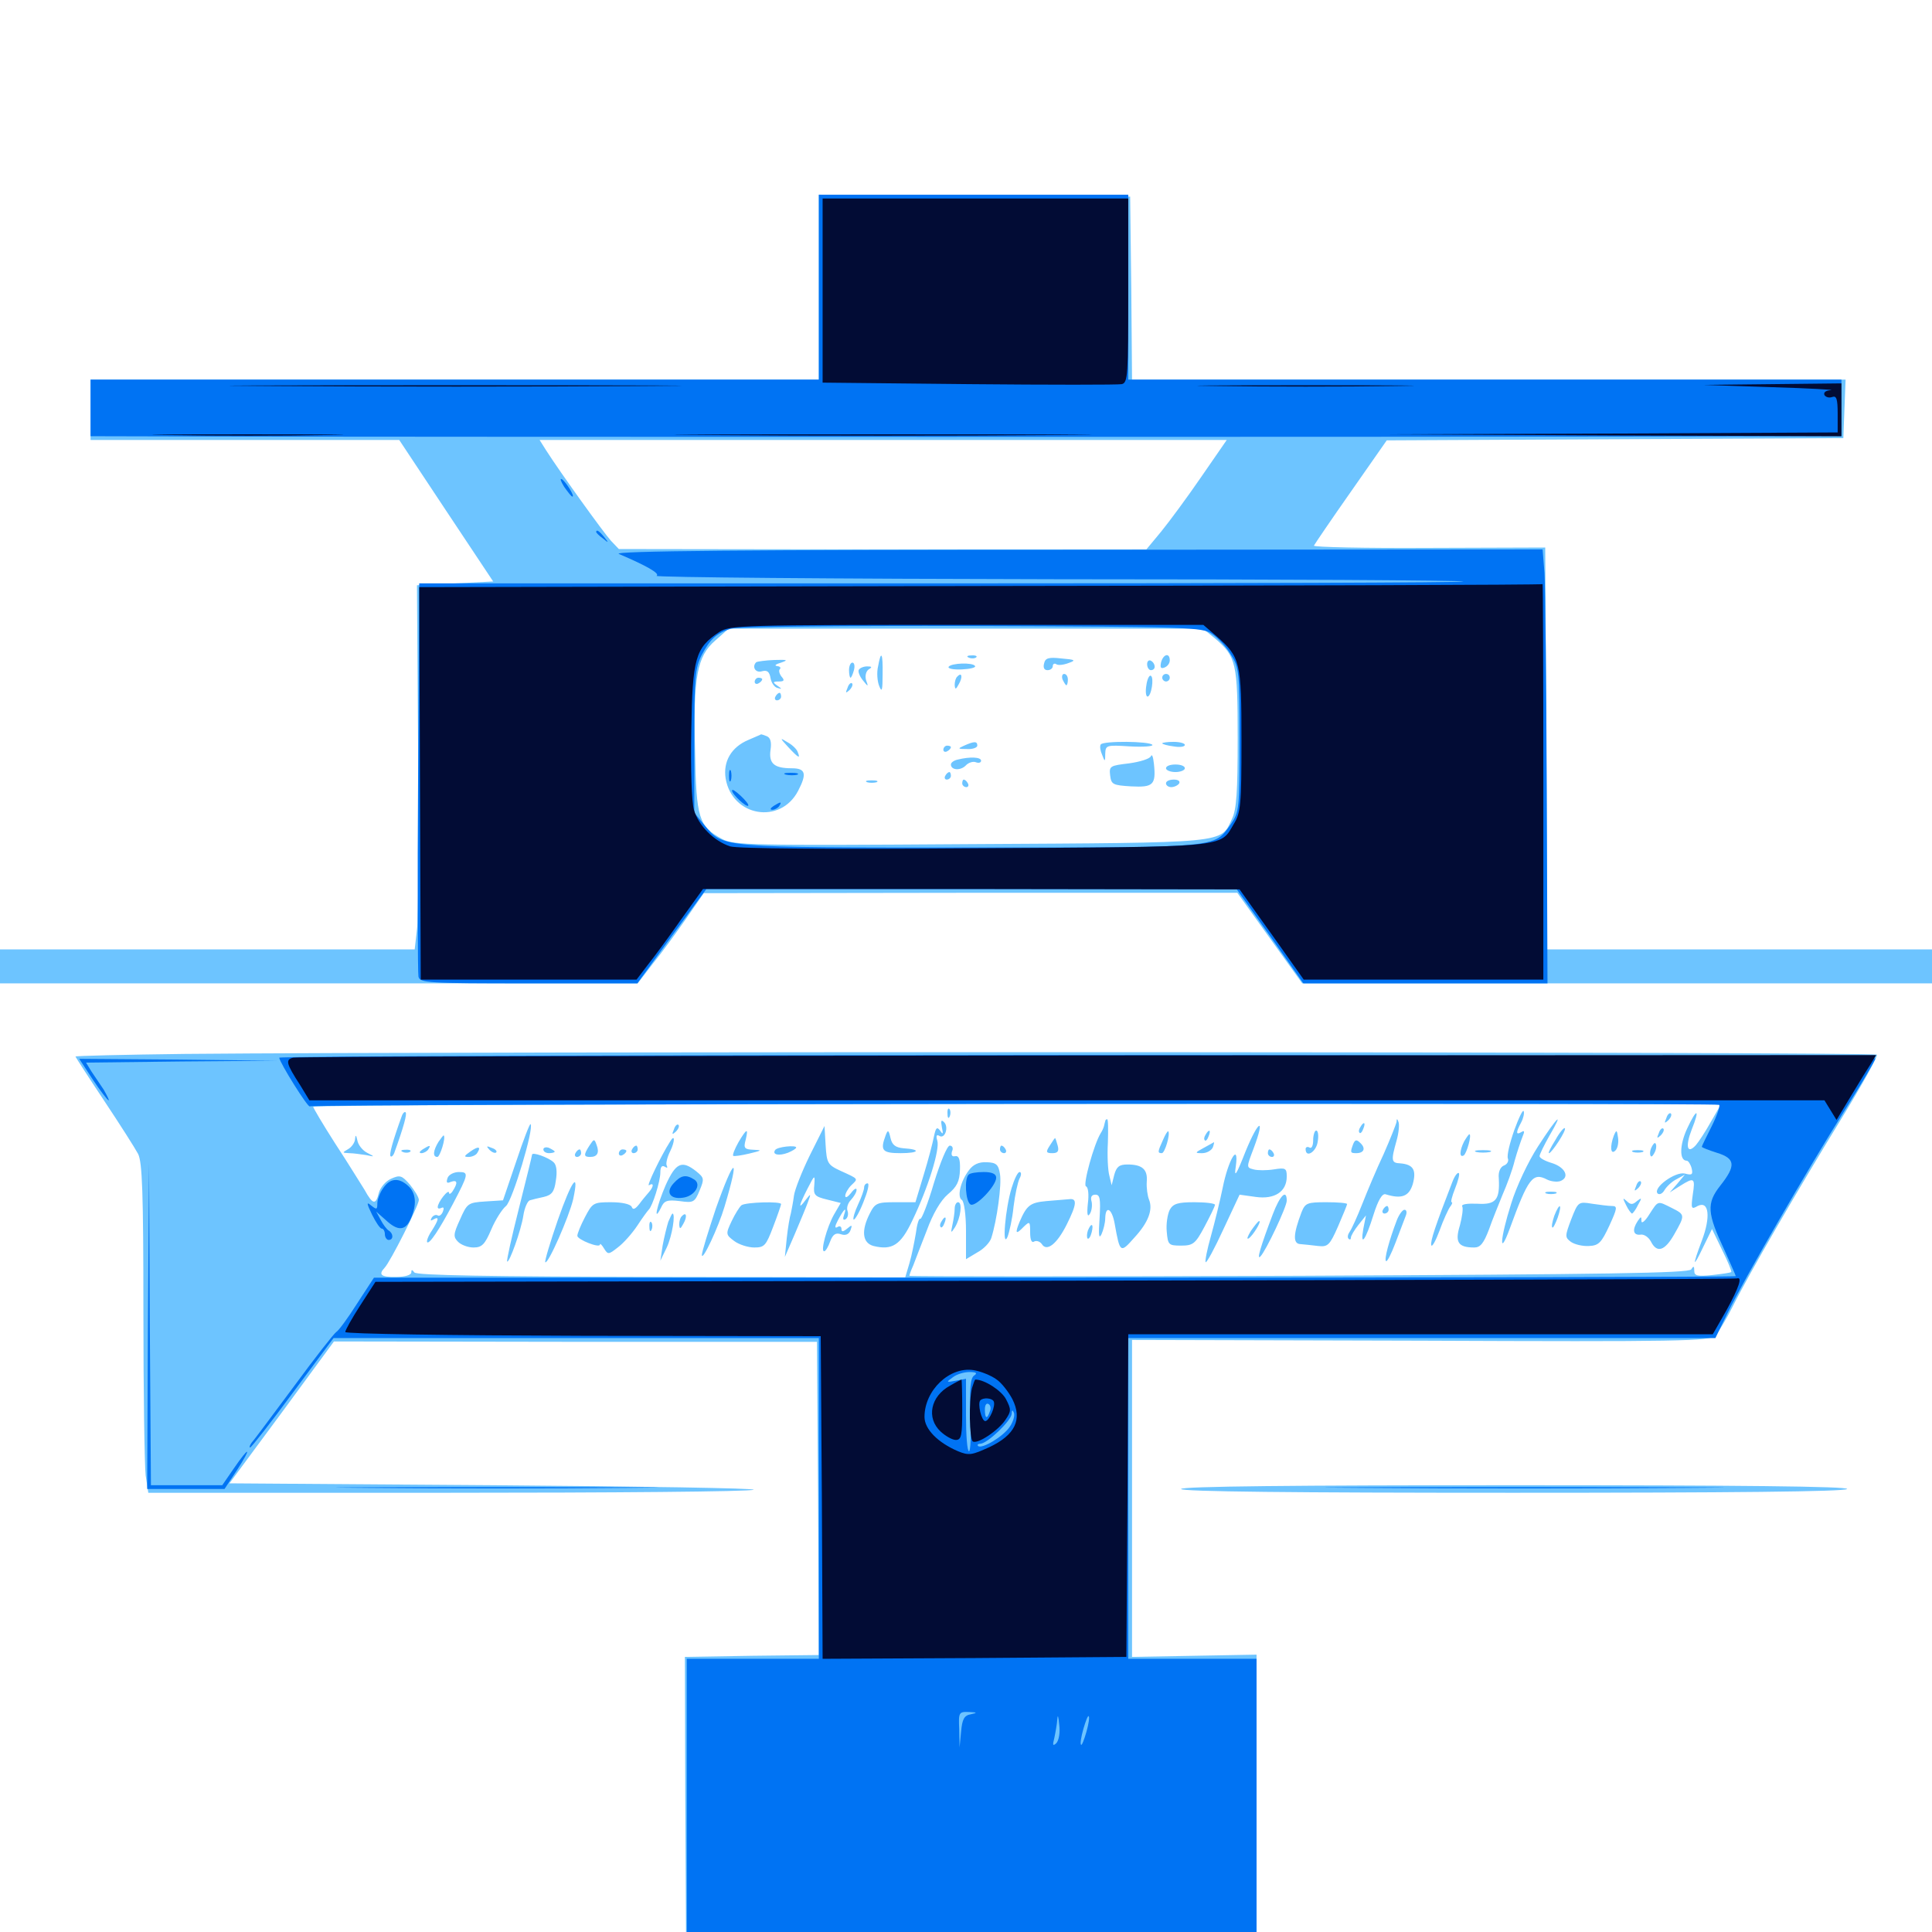 <svg xmlns="http://www.w3.org/2000/svg" viewBox="0 -1000 1000 1000">
	<path fill="#6dc4ff" d="M423.828 -851.367V-803.516H235.352H46.875V-787.891V-772.266H126.758H206.641L230.859 -735.742L255.273 -699.023L235.547 -698.047L215.82 -697.07L216.406 -613.086C216.797 -566.992 216.602 -524.414 215.82 -518.945L214.648 -508.594H107.227H0V-499.805V-491.016H165.039H330.078L337.891 -501.172C342.383 -506.641 350 -517.188 355.078 -524.414L364.258 -537.695L502.344 -537.891H640.43L657.227 -514.453L674.023 -491.016H837.109H1000V-499.805V-508.594H900.391H800.781L800.391 -612.5L799.805 -716.602L739.648 -716.406C706.641 -716.211 679.883 -716.797 680.078 -717.578C680.469 -718.359 689.062 -731.055 699.219 -745.508L717.773 -772.07L835.938 -772.656L954.102 -773.242L954.688 -788.477L955.273 -803.516H770.703H585.938L585.547 -850.977L584.961 -898.242L504.492 -898.828L423.828 -899.219ZM621.875 -753.32C614.648 -742.773 605.273 -730.078 600.977 -724.805L593.359 -715.625H456.836L320.312 -715.82L316.211 -720.117C312.5 -724.219 290.234 -755.078 282.617 -766.992L279.297 -772.266H457.227H634.961ZM628.906 -669.531C639.844 -660.156 640.625 -656.836 640.625 -617.969C640.625 -590.234 640.039 -581.055 637.695 -576.172C631.641 -563.281 636.719 -563.867 501.953 -563.086C388.086 -562.305 379.492 -562.5 373.633 -565.82C361.719 -572.266 360.352 -576.367 359.766 -611.133C358.789 -649.609 360.742 -660.352 370.312 -668.555L377.148 -674.609H500H622.656ZM454.492 -655.078C453.711 -651.953 454.102 -647.266 455.078 -644.922C456.445 -641.406 456.836 -642.578 456.836 -650.781C457.031 -662.109 456.055 -663.867 454.492 -655.078ZM501.562 -659.57C500 -660.156 500.586 -660.742 502.734 -660.742C504.883 -660.938 506.055 -660.352 505.273 -659.766C504.688 -659.18 502.93 -658.984 501.562 -659.57ZM540.43 -656.641C539.844 -654.492 540.43 -653.125 542.188 -653.125C543.75 -653.125 544.922 -654.102 544.922 -655.273C544.922 -656.25 545.703 -656.836 546.68 -656.25C547.656 -655.469 550.586 -655.859 553.125 -656.836C557.031 -658.203 556.641 -658.594 549.414 -659.18C542.773 -659.961 541.016 -659.375 540.43 -656.641ZM600.977 -657.227C600.391 -654.492 600.781 -653.711 602.734 -654.492C604.297 -655.078 605.469 -656.641 605.469 -658.203C605.469 -662.305 602.148 -661.523 600.977 -657.227ZM391.406 -657.227C389.062 -654.883 391.016 -651.562 394.336 -652.539C397.07 -653.32 398.242 -652.344 398.828 -649.023C399.219 -646.68 400.781 -644.336 402.344 -643.945C404.883 -643.164 404.883 -643.359 402.344 -645.117C399.805 -646.875 400 -647.266 403.125 -647.266C405.859 -647.266 406.25 -647.852 404.492 -649.805C403.32 -651.367 402.93 -653.125 403.711 -653.711C404.297 -654.492 403.711 -655.078 402.148 -655.273C400.586 -655.469 401.562 -656.25 404.297 -657.031C408.203 -658.398 407.617 -658.594 400.781 -658.398C396.094 -658.203 391.992 -657.617 391.406 -657.227ZM593.75 -656.25C593.75 -654.492 594.727 -653.125 595.703 -653.125C596.875 -653.125 597.656 -653.906 597.656 -654.883C597.656 -656.055 596.875 -657.422 595.703 -658.008C594.727 -658.594 593.75 -657.812 593.75 -656.25ZM439.453 -653.125C439.453 -650.977 439.844 -649.219 440.234 -649.219C440.625 -649.219 441.406 -650.977 441.992 -653.125C442.578 -655.273 442.188 -657.031 441.211 -657.031C440.234 -657.031 439.453 -655.273 439.453 -653.125ZM491.016 -654.883C492.383 -656.836 503.516 -657.227 504.688 -655.273C505.273 -654.492 502.148 -653.711 497.852 -653.516C493.555 -653.32 490.43 -653.906 491.016 -654.883ZM444.531 -653.32C443.945 -652.539 444.922 -650 446.484 -648.047C449.414 -644.336 449.609 -644.336 448.242 -648.047C447.656 -650.195 448.242 -652.539 449.609 -653.516C451.562 -654.688 451.367 -655.078 448.828 -655.078C447.07 -655.078 445.117 -654.297 444.531 -653.32ZM495.508 -649.805C494.727 -649.219 494.141 -647.266 494.141 -645.508C494.336 -642.969 494.727 -642.969 496.289 -645.898C498.438 -649.609 497.852 -652.344 495.508 -649.805ZM550 -648.242C550.781 -646.68 551.562 -645.312 551.953 -645.312C552.344 -645.312 552.734 -646.68 552.734 -648.242C552.734 -649.805 551.953 -651.172 550.781 -651.172C549.805 -651.172 549.414 -649.805 550 -648.242ZM593.359 -645.312C592.773 -641.992 593.164 -639.453 593.945 -639.453C595.898 -639.453 597.461 -649.219 595.703 -650.195C594.922 -650.781 593.75 -648.438 593.359 -645.312ZM601.562 -649.219C601.562 -648.242 602.539 -647.266 603.516 -647.266C604.688 -647.266 605.469 -648.242 605.469 -649.219C605.469 -650.391 604.688 -651.172 603.516 -651.172C602.539 -651.172 601.562 -650.391 601.562 -649.219ZM390.625 -647.07C390.625 -648.242 391.602 -649.219 392.578 -649.219C393.75 -649.219 394.531 -648.828 394.531 -648.438C394.531 -647.852 393.75 -646.875 392.578 -646.289C391.602 -645.703 390.625 -646.094 390.625 -647.07ZM438.672 -643.945C437.5 -641.211 437.695 -641.016 439.648 -642.773C441.016 -644.141 441.602 -645.703 441.016 -646.289C440.43 -646.875 439.258 -645.898 438.672 -643.945ZM401.367 -639.453C400.781 -638.477 401.172 -637.5 402.148 -637.5C403.32 -637.5 404.297 -638.477 404.297 -639.453C404.297 -640.625 403.906 -641.406 403.516 -641.406C402.93 -641.406 401.953 -640.625 401.367 -639.453ZM387.305 -616.992C378.516 -613.281 374.219 -605.859 375.586 -597.07C378.906 -577.344 403.906 -573.047 413.086 -590.625C417.773 -599.609 416.992 -602.344 409.766 -602.344C400.586 -602.344 397.852 -604.883 398.828 -611.914C399.414 -615.82 398.828 -618.164 396.875 -618.945C395.508 -619.531 394.141 -619.922 393.945 -619.922C393.75 -619.727 390.82 -618.555 387.305 -616.992ZM408.008 -613.281C413.281 -607.617 414.453 -607.031 412.891 -610.742C412.5 -612.109 410.156 -614.453 407.617 -615.82C403.516 -618.359 403.516 -618.164 408.008 -613.281ZM499.023 -614.062C495.508 -612.5 495.703 -612.305 500.586 -612.305C503.516 -612.109 505.859 -613.086 505.859 -614.062C505.859 -616.406 504.297 -616.406 499.023 -614.062ZM569.727 -614.648C569.141 -613.672 569.531 -611.328 570.508 -609.18C571.875 -605.469 572.07 -605.664 572.07 -609.961C572.266 -614.258 572.656 -614.453 584.766 -613.672C591.797 -613.281 596.875 -613.672 596.484 -614.453C595.117 -616.406 570.898 -616.602 569.727 -614.648ZM601.562 -615.234C601.562 -615.625 604.297 -616.016 607.422 -616.016C610.742 -616.016 613.281 -615.234 613.281 -614.453C613.281 -613.477 610.742 -613.086 607.422 -613.672C604.297 -614.062 601.562 -614.844 601.562 -615.234ZM488.281 -611.914C488.281 -610.938 489.258 -610.547 490.234 -611.133C491.406 -611.719 492.188 -612.695 492.188 -613.281C492.188 -613.672 491.406 -614.062 490.234 -614.062C489.258 -614.062 488.281 -613.086 488.281 -611.914ZM595.703 -608.594C595.117 -607.227 590.039 -605.664 584.375 -604.883C574.609 -603.711 574.023 -603.516 574.609 -598.633C575.195 -593.945 575.977 -593.555 585.547 -592.969C596.875 -592.383 598.438 -593.75 597.266 -604.688C596.875 -608.203 596.289 -609.961 595.703 -608.594ZM495.703 -606.836C493.75 -606.445 492.188 -605.273 492.188 -604.297C492.188 -601.367 497.07 -600.977 499.805 -603.711C501.172 -605.273 503.711 -606.055 505.078 -605.469C506.641 -604.883 507.812 -605.273 507.812 -606.25C507.812 -608.203 501.953 -608.398 495.703 -606.836ZM603.516 -602.344C603.516 -601.367 605.664 -600.391 608.398 -600.391C611.133 -600.391 613.281 -601.367 613.281 -602.344C613.281 -603.516 611.133 -604.297 608.398 -604.297C605.664 -604.297 603.516 -603.516 603.516 -602.344ZM489.258 -598.438C488.672 -597.461 489.062 -596.484 490.039 -596.484C491.211 -596.484 492.188 -597.461 492.188 -598.438C492.188 -599.609 491.797 -600.391 491.406 -600.391C490.82 -600.391 489.844 -599.609 489.258 -598.438ZM448.828 -595.117C447.461 -595.703 448.438 -596.094 451.172 -596.094C453.906 -596.094 454.883 -595.703 453.711 -595.117C452.344 -594.727 450 -594.727 448.828 -595.117ZM498.047 -594.531C498.047 -593.555 499.023 -592.578 500.195 -592.578C501.172 -592.578 501.562 -593.555 500.977 -594.531C500.391 -595.703 499.414 -596.484 498.828 -596.484C498.438 -596.484 498.047 -595.703 498.047 -594.531ZM603.516 -594.531C603.516 -593.555 604.688 -592.578 606.25 -592.578C607.812 -592.578 609.766 -593.555 610.352 -594.531C610.938 -595.703 609.766 -596.484 607.617 -596.484C605.273 -596.484 603.516 -595.703 603.516 -594.531ZM95.312 -454.492C64.258 -454.102 39.062 -453.516 39.062 -453.125C39.062 -452.93 45.703 -442.578 53.906 -430.273C62.109 -417.969 69.922 -405.664 71.484 -402.734C73.633 -398.438 74.219 -382.812 74.219 -321.484C74.219 -279.688 74.805 -241.406 75.391 -236.328L76.758 -227.344H231.641C316.797 -227.344 388.086 -227.93 390.039 -228.906C391.992 -229.688 331.641 -230.664 256.055 -231.25L118.75 -232.227L145.898 -268.945L172.852 -305.664L297.852 -305.469H422.852L423.438 -224.414L423.828 -143.359L389.258 -142.969L354.492 -142.383L354.688 -70.508L355.078 1.172H206.25C124.219 1.172 56.836 1.562 56.25 2.148C55.664 2.734 55.664 5.469 56.25 8.008L57.031 12.891H499.023C742.188 12.891 942.383 12.305 944.141 11.719C945.898 11.133 947.266 8.398 947.266 5.664V0.977L798.828 1.562L650.391 2.148V-70.703V-143.555L618.164 -142.969L585.938 -142.383V-224.414V-306.445L735.156 -306.055C870.117 -305.469 884.766 -305.859 887.695 -308.594C889.453 -310.352 893.555 -317.188 896.875 -323.828C905.664 -341.406 930.664 -384.375 952.93 -420.703C963.672 -438.281 972.07 -453.32 971.484 -454.102C970.508 -455.664 241.992 -455.859 95.312 -454.492ZM885.547 -419.336C882.617 -414.062 879.102 -408.789 877.734 -407.227C873.242 -402.344 872.266 -406.641 875.586 -415.234C880.078 -426.367 878.32 -426.758 873.242 -415.82C869.336 -407.422 869.141 -399.219 873.047 -399.219C873.828 -399.219 875 -397.461 875.586 -395.312C876.367 -391.992 875.781 -391.602 872.07 -392.578C867.188 -393.75 855.273 -385.156 858.008 -382.227C858.984 -381.445 860.547 -382.227 861.523 -383.984C862.695 -385.938 865.43 -388.477 867.773 -389.648L872.07 -391.992L868.164 -387.305L864.258 -382.812L869.531 -386.133C876.953 -390.82 877.539 -390.43 876.172 -381.641C875.195 -374.414 875.391 -373.828 878.711 -375.781C884.57 -378.711 885.547 -370.117 880.859 -357.812C875.781 -344.336 876.172 -343.164 881.641 -354.688L886.133 -363.867L891.406 -352.93C894.336 -347.07 896.484 -341.797 896.094 -341.602C895.703 -341.211 891.406 -340.625 886.328 -340.039C878.516 -339.258 876.953 -339.648 876.953 -342.188C876.953 -344.727 876.562 -344.922 875.391 -342.969C874.023 -341.016 832.422 -340.43 672.266 -339.648C561.328 -339.258 470.703 -339.258 470.703 -339.648C470.703 -340.039 471.484 -342.383 472.656 -344.922C473.633 -347.461 476.758 -355.664 479.688 -363.086C482.812 -371.68 486.914 -378.711 490.625 -381.836C495.312 -385.742 496.68 -388.477 496.875 -394.531C497.07 -400 496.289 -401.953 494.336 -401.562C492.773 -401.172 492.188 -402.148 492.773 -404.102C493.555 -405.664 492.969 -407.031 491.602 -407.031C490.234 -407.031 486.719 -398.438 483.398 -387.695C480.273 -376.953 476.953 -368.75 476.367 -369.141C475.586 -369.531 474.609 -366.211 474.023 -361.523C473.242 -357.031 471.875 -350 470.703 -346.094L468.555 -338.867L342.188 -339.062C253.32 -339.258 215.43 -339.844 214.453 -341.406C213.281 -342.969 212.891 -342.969 212.891 -341.406C212.891 -340.039 209.57 -339.062 205.078 -339.062C197.266 -338.867 195.703 -340.234 199.023 -343.75C201.953 -346.68 216.797 -376.172 216.797 -378.906C216.797 -380.273 214.648 -383.789 212.109 -386.914C208.008 -391.602 207.031 -391.992 202.344 -389.844C199.609 -388.672 196.875 -385.352 196.094 -382.617C194.531 -376.172 192.969 -376.367 188.672 -384.18C186.523 -387.5 179.883 -398.438 173.438 -408.203C167.188 -417.969 162.109 -426.562 162.109 -427.148C162.109 -427.93 325.977 -428.516 526.367 -428.516H890.82ZM490.43 -423.438C490.43 -421.289 491.016 -420.703 491.602 -422.266C492.188 -423.633 491.992 -425.391 491.406 -425.977C490.82 -426.758 490.234 -425.586 490.43 -423.438ZM783.789 -415.039C781.445 -408.398 779.883 -401.953 780.469 -400.391C781.055 -399.023 780.078 -397.266 778.32 -396.68C776.562 -395.898 775.391 -393.359 775.781 -390.039C776.367 -378.906 774.219 -376.367 764.648 -376.953C759.766 -377.148 756.25 -376.758 756.836 -375.586C757.422 -374.609 756.836 -370.312 755.664 -365.82C752.93 -357.031 754.688 -354.297 763.086 -354.297C766.211 -354.297 767.969 -356.445 770.703 -363.672C772.461 -368.75 775.781 -376.758 777.734 -381.641C779.883 -386.523 782.812 -394.336 783.984 -399.219C785.352 -404.102 787.305 -409.766 788.086 -411.719C789.258 -414.453 789.062 -415.039 787.5 -414.062C784.57 -412.305 784.57 -413.867 787.305 -418.945C788.477 -421.094 789.062 -423.828 788.672 -424.805C788.281 -425.977 786.133 -421.484 783.789 -415.039ZM208.008 -422.461C203.125 -408.984 201.367 -402.344 202.148 -401.562C202.539 -400.977 203.516 -401.758 204.102 -403.32C208.984 -416.797 210.742 -423.438 209.961 -424.219C209.57 -424.805 208.594 -424.023 208.008 -422.461ZM862.5 -421.289C861.328 -418.555 861.523 -418.359 863.477 -420.117C864.844 -421.484 865.43 -423.047 864.844 -423.633C864.258 -424.219 863.086 -423.242 862.5 -421.289ZM487.5 -416.602C488.281 -413.086 488.086 -412.5 486.719 -414.648C484.961 -416.992 484.375 -416.406 483.398 -411.719C482.812 -408.594 480.469 -399.609 478.125 -391.992L473.828 -377.734H463.477C454.102 -377.734 452.93 -377.344 450.195 -371.875C445.703 -363.086 446.289 -356.641 452.148 -355.078C461.719 -352.734 466.211 -355.469 472.266 -368.359C480.469 -385.352 486.523 -405.078 485.156 -409.57C484.375 -412.109 484.766 -412.891 486.133 -412.109C489.062 -410.156 491.211 -416.602 488.672 -419.141C487.109 -420.703 486.914 -419.922 487.5 -416.602ZM572.07 -419.727C571.875 -419.141 571.68 -418.164 571.484 -417.383C571.289 -416.406 570.508 -414.648 569.727 -413.477C566.211 -407.812 560.352 -386.523 562.109 -385.938C563.281 -385.547 563.672 -381.641 563.086 -377.148C562.5 -371.68 562.891 -369.727 564.062 -371.68C565.039 -373.047 565.43 -375.977 565.039 -377.93C564.258 -380.469 565.039 -381.641 566.992 -381.641C569.336 -381.641 569.727 -379.492 569.141 -369.531C568.555 -360.742 568.75 -358.398 570.117 -361.133C571.094 -363.281 572.07 -366.992 572.07 -369.531C572.266 -376.367 575.586 -374.414 576.953 -366.602C579.688 -351.367 579.883 -351.172 587.109 -359.375C594.336 -367.188 596.875 -373.828 594.727 -379.102C593.945 -381.055 593.359 -385.156 593.555 -388.281C594.141 -394.727 591.211 -397.266 583.594 -397.266C579.297 -397.266 577.93 -396.094 576.758 -391.992L575.391 -386.523L574.219 -391.406C573.438 -394.141 573.047 -401.758 573.438 -408.594C573.633 -415.234 573.633 -420.703 573.047 -420.703C572.656 -420.703 572.07 -420.312 572.07 -419.727ZM722.852 -419.336C722.656 -418.164 719.727 -410.742 716.211 -402.734C712.5 -394.922 707.617 -383.203 705.078 -376.758C702.539 -370.312 699.609 -363.867 698.633 -362.5C697.656 -361.133 697.266 -359.57 698.047 -358.789C698.633 -358.203 699.219 -358.398 699.219 -359.375C699.219 -360.352 700.977 -363.281 703.125 -366.016L707.031 -370.898L705.664 -364.062C703.906 -354.102 706.836 -358.008 710.938 -371.289C713.281 -378.711 715.43 -382.422 717.188 -381.836C725.391 -379.297 729.297 -380.664 731.25 -387.109C733.203 -394.336 731.641 -397.266 724.805 -397.852C720.117 -398.047 719.922 -399.219 722.852 -409.57C724.023 -413.672 724.414 -418.164 723.828 -419.336C723.242 -421.094 722.852 -421.094 722.852 -419.336ZM796.094 -406.641C791.016 -398.828 784.766 -385.547 782.227 -377.148C776.367 -358.789 775.781 -348.633 781.445 -364.062C791.016 -390.234 793.359 -393.359 800.781 -389.453C802.734 -388.477 805.859 -388.086 807.617 -388.672C812.695 -390.625 810.156 -395.898 803.125 -398.047C799.805 -399.023 796.875 -400.586 796.875 -401.562C796.875 -402.539 799.219 -407.227 801.953 -412.109C809.961 -425.781 806.055 -422.07 796.094 -406.641ZM806.641 -394.531C806.641 -394.922 805.859 -395.312 804.688 -395.312C803.711 -395.312 802.734 -394.336 802.734 -393.164C802.734 -392.188 803.711 -391.797 804.688 -392.383C805.859 -392.969 806.641 -393.945 806.641 -394.531ZM267.188 -398.828L260.352 -378.711L251.172 -378.125C242.188 -377.539 241.797 -377.148 238.086 -368.75C234.57 -361.133 234.57 -359.766 237.109 -357.227C238.672 -355.664 242.188 -354.297 245.117 -354.297C249.414 -354.297 250.977 -355.859 254.297 -363.672C256.445 -368.75 259.961 -374.219 261.914 -375.781C265.234 -378.516 276.562 -416.211 274.609 -418.164C274.219 -418.555 270.898 -409.961 267.188 -398.828ZM348.828 -415.43C347.656 -412.695 347.852 -412.5 349.805 -414.258C351.172 -415.625 351.758 -417.188 351.172 -417.773C350.586 -418.359 349.414 -417.383 348.828 -415.43ZM644.727 -404.102C639.844 -391.602 638.672 -390.039 639.648 -396.289C641.406 -409.18 635.742 -399.805 632.812 -384.961C631.445 -378.32 628.711 -367.188 626.758 -360.156C624.805 -353.32 623.633 -347.266 624.023 -346.68C624.609 -346.289 628.711 -353.906 633.203 -363.672L641.602 -381.641L650 -380.469C659.766 -379.102 666.016 -383.203 666.016 -391.016C666.016 -395.312 665.43 -395.703 659.375 -394.727C655.664 -394.141 650.977 -394.141 648.828 -394.727C645.117 -395.703 645.117 -395.703 648.828 -405.469C655.078 -422.07 651.562 -420.703 644.727 -404.102ZM704.102 -416.602C703.32 -415.43 703.125 -414.258 703.711 -413.672C704.102 -413.086 705.078 -414.062 705.664 -415.82C707.031 -419.141 705.859 -419.727 704.102 -416.602ZM419.141 -401.953C415.039 -393.555 411.328 -384.18 410.938 -381.055C410.547 -377.93 409.766 -374.023 409.375 -372.07C408.789 -370.312 407.812 -364.648 407.227 -359.18L406.25 -349.414L411.328 -361.133C414.062 -367.578 417.188 -375 418.164 -377.734C419.922 -382.422 419.727 -382.422 416.992 -378.906C413.086 -373.633 413.281 -375.586 417.969 -384.766C421.68 -391.992 421.875 -392.188 421.484 -386.719C420.898 -381.445 421.68 -380.664 428.125 -379.102L435.156 -377.344L431.641 -371.289C427.93 -364.648 424.609 -352.344 426.562 -352.344C427.344 -352.344 428.711 -354.688 429.688 -357.422C431.055 -361.133 432.617 -362.109 435.352 -361.133C437.695 -360.352 439.453 -361.133 440.234 -363.281C441.211 -366.016 441.016 -366.211 438.477 -364.062C436.328 -362.305 435.547 -362.305 435.547 -363.867C435.547 -365.234 434.57 -365.625 433.398 -364.844C432.031 -364.062 432.031 -365.234 433.594 -368.164C436.719 -374.219 438.477 -375.781 436.914 -371.289C436.133 -369.141 436.328 -368.164 437.695 -368.945C438.867 -369.727 439.258 -371.68 438.672 -373.242C438.086 -374.805 438.867 -377.344 440.43 -378.906C441.992 -380.664 443.359 -382.812 443.359 -384.18C443.359 -385.352 441.992 -384.57 440.43 -382.422C438.867 -380.469 437.5 -379.688 437.5 -381.055C437.5 -382.227 438.867 -384.766 440.625 -386.523C444.336 -390.039 444.531 -389.648 435.156 -393.945C428.32 -397.07 427.93 -398.047 427.344 -407.227L426.758 -417.188ZM805.078 -409.961C802.734 -406.25 801.172 -403.125 801.758 -403.125C803.125 -403.125 810.938 -415.039 809.961 -416.016C809.57 -416.602 807.227 -413.867 805.078 -409.961ZM858.594 -413.477C857.422 -410.742 857.617 -410.547 859.57 -412.305C860.938 -413.672 861.523 -415.234 860.938 -415.82C860.352 -416.406 859.18 -415.43 858.594 -413.477ZM382.227 -408.789C380.273 -405.273 379.102 -402.344 379.492 -401.758C379.883 -401.367 383.789 -401.953 387.891 -402.93C394.336 -404.492 394.727 -404.688 390.039 -404.883C385.352 -405.078 384.766 -405.664 385.938 -409.961C387.5 -416.406 386.523 -416.016 382.227 -408.789ZM458.398 -412.305C455.469 -404.492 456.641 -403.125 466.211 -403.125C475.781 -403.125 476.953 -405.078 467.578 -405.664C463.477 -406.055 461.719 -407.422 460.938 -410.938C459.961 -415.234 459.57 -415.43 458.398 -412.305ZM601.953 -409.961C599.219 -403.906 599.023 -403.125 601.367 -403.125C602.93 -403.125 605.859 -413.086 604.688 -414.453C604.297 -414.648 603.125 -412.695 601.953 -409.961ZM624.023 -412.695C623.242 -411.523 623.047 -410.352 623.633 -409.766C624.023 -409.18 625 -410.156 625.586 -411.914C626.953 -415.234 625.781 -415.82 624.023 -412.695ZM679.688 -409.766C679.688 -407.031 678.906 -405.273 677.734 -406.055C676.758 -406.641 675.781 -406.25 675.781 -405.273C675.781 -400.391 681.25 -403.711 682.031 -408.984C682.617 -412.305 682.227 -414.844 681.25 -414.844C680.469 -414.844 679.688 -412.5 679.688 -409.766ZM835.352 -412.305C833.203 -406.641 833.594 -401.953 836.133 -404.492C837.305 -405.664 837.891 -408.594 837.5 -411.133C836.914 -415.234 836.719 -415.43 835.352 -412.305ZM183.789 -410.547C183.789 -408.789 182.031 -406.25 180.273 -405.273C176.953 -403.32 177.148 -403.32 180.664 -403.125C182.812 -403.125 186.719 -402.539 189.453 -402.148C194.141 -401.172 194.141 -401.172 190.039 -403.32C187.695 -404.492 185.352 -407.422 184.961 -409.766C184.375 -412.5 183.984 -412.891 183.789 -410.547ZM226.953 -408.984C224.219 -404.492 223.828 -401.172 226.367 -401.172C227.734 -401.172 230.859 -411.133 229.688 -412.305C229.492 -412.5 228.32 -410.938 226.953 -408.984ZM757.812 -409.18C755.469 -404.492 755.273 -400.586 757.617 -401.953C759.18 -402.93 761.914 -412.891 760.547 -412.891C760.156 -412.891 758.984 -411.133 757.812 -409.18ZM305.078 -407.031C301.953 -402.148 302.148 -401.172 305.469 -401.172C309.18 -401.172 310.352 -403.32 308.789 -407.422C307.617 -410.742 307.422 -410.547 305.078 -407.031ZM346.875 -409.18C341.992 -401.562 334.375 -385.547 335.938 -386.523C338.477 -388.086 338.477 -385.938 335.938 -383.008C334.766 -381.641 332.422 -378.906 330.859 -376.758C328.711 -374.023 327.539 -373.633 326.953 -375.391C326.172 -376.758 322.07 -377.734 316.211 -377.734C307.031 -377.734 306.641 -377.344 302.734 -369.922C300.586 -365.82 298.828 -361.523 298.828 -360.352C298.828 -358.398 310.547 -353.711 310.547 -355.859C310.547 -356.641 311.523 -355.664 312.695 -353.711C314.648 -350.586 315.039 -350.586 319.727 -354.297C322.656 -356.445 327.148 -361.523 329.883 -365.625C332.422 -369.531 335.156 -373.242 335.742 -373.828C337.695 -375.586 341.797 -388.477 341.797 -393.164C341.797 -395.898 342.578 -397.07 344.141 -396.094C345.312 -395.312 345.703 -395.508 345.117 -396.68C344.531 -397.656 345.312 -400.977 346.875 -404.102C349.414 -409.18 349.414 -413.477 346.875 -409.18ZM543.359 -407.031C541.211 -403.711 541.406 -403.125 544.727 -403.125C547.461 -403.125 548.242 -404.102 547.461 -407.031C546.875 -409.18 546.289 -410.938 546.094 -410.938C545.898 -410.938 544.727 -409.18 543.359 -407.031ZM700.391 -407.812C698.828 -403.516 698.828 -403.125 701.953 -403.125C706.055 -403.125 707.031 -405.664 704.102 -408.398C702.148 -410.352 701.367 -410.156 700.391 -407.812ZM623.047 -405.859C618.359 -403.32 618.359 -403.125 622.266 -403.125C624.609 -403.125 626.953 -404.492 627.734 -406.055C628.32 -407.617 628.516 -408.984 628.32 -408.789C628.125 -408.594 625.781 -407.422 623.047 -405.859ZM854.688 -405.859C853.906 -404.102 853.906 -402.148 854.492 -401.562C854.883 -400.977 855.859 -402.148 856.641 -403.906C857.422 -405.664 857.422 -407.617 856.836 -408.203C856.445 -408.789 855.469 -407.617 854.688 -405.859ZM218.75 -405.078C216.992 -403.906 216.797 -403.125 218.164 -403.125C219.336 -403.125 221.094 -404.102 221.68 -405.078C223.242 -407.422 222.461 -407.422 218.75 -405.078ZM243.359 -403.906C240.039 -401.562 240.039 -401.172 242.578 -401.172C244.336 -401.172 246.484 -402.148 247.07 -403.32C249.219 -406.641 247.461 -406.836 243.359 -403.906ZM253.32 -404.883C251.562 -406.836 251.758 -407.031 254.492 -405.859C256.445 -405.273 257.422 -404.102 256.836 -403.516C256.25 -402.93 254.688 -403.516 253.32 -404.883ZM281.25 -405.078C281.25 -403.906 282.617 -403.125 284.18 -403.125C285.742 -403.125 287.109 -403.516 287.109 -403.906C287.109 -404.297 285.742 -405.078 284.18 -405.859C282.617 -406.445 281.25 -406.055 281.25 -405.078ZM327.148 -405.078C326.562 -404.102 326.953 -403.125 327.93 -403.125C329.102 -403.125 330.078 -404.102 330.078 -405.078C330.078 -406.25 329.688 -407.031 329.297 -407.031C328.711 -407.031 327.734 -406.25 327.148 -405.078ZM401.172 -404.688C399.609 -402.344 403.125 -401.562 407.812 -403.32C410.156 -404.297 412.109 -405.469 412.109 -406.055C412.109 -407.422 402.148 -406.445 401.172 -404.688ZM517.578 -405.078C517.578 -404.102 518.555 -403.125 519.727 -403.125C520.703 -403.125 521.094 -404.102 520.508 -405.078C519.922 -406.25 518.945 -407.031 518.359 -407.031C517.969 -407.031 517.578 -406.25 517.578 -405.078ZM208.594 -403.711C207.031 -404.297 207.617 -404.883 209.766 -404.883C211.914 -405.078 213.086 -404.492 212.305 -403.906C211.719 -403.32 209.961 -403.125 208.594 -403.711ZM297.852 -403.125C297.266 -402.148 297.656 -401.172 298.633 -401.172C299.805 -401.172 300.781 -402.148 300.781 -403.125C300.781 -404.297 300.391 -405.078 300 -405.078C299.414 -405.078 298.438 -404.297 297.852 -403.125ZM320.312 -402.93C320.312 -401.953 321.289 -401.562 322.266 -402.148C323.438 -402.734 324.219 -403.711 324.219 -404.297C324.219 -404.688 323.438 -405.078 322.266 -405.078C321.289 -405.078 320.312 -404.102 320.312 -402.93ZM656.25 -403.125C656.25 -402.148 657.227 -401.172 658.398 -401.172C659.375 -401.172 659.766 -402.148 659.18 -403.125C658.594 -404.297 657.617 -405.078 657.031 -405.078C656.641 -405.078 656.25 -404.297 656.25 -403.125ZM764.258 -403.711C762.305 -404.297 763.867 -404.688 767.578 -404.688C771.289 -404.688 772.852 -404.297 771.094 -403.711C769.141 -403.32 766.016 -403.32 764.258 -403.711ZM845.312 -403.711C843.945 -404.297 844.922 -404.688 847.656 -404.688C850.391 -404.688 851.367 -404.297 850.195 -403.711C848.828 -403.32 846.484 -403.32 845.312 -403.711ZM275.391 -402.344C275.391 -401.758 272.266 -389.258 268.555 -374.414C264.844 -359.766 262.109 -347.461 262.5 -347.07C263.477 -345.898 269.727 -363.086 270.898 -370.898C271.484 -374.805 273.047 -378.32 274.219 -378.711C275.391 -379.102 278.711 -379.883 281.445 -380.469C285.547 -381.445 286.914 -383.008 287.695 -388.867C288.477 -393.555 288.086 -397.07 286.523 -398.438C283.789 -400.977 275.391 -403.906 275.391 -402.344ZM501.562 -394.336C497.07 -388.477 495.312 -380.469 497.852 -378.906C499.023 -378.125 500 -371.289 500 -362.891V-348.242L505.859 -351.758C509.18 -353.516 512.305 -356.836 513.086 -359.18C516.016 -368.359 518.555 -386.914 517.578 -392.383C516.797 -397.266 515.625 -398.242 510.742 -398.438C506.641 -398.633 503.711 -397.266 501.562 -394.336ZM344.531 -386.523C340.039 -376.172 337.891 -366.406 342.188 -375C343.75 -378.516 345.312 -379.102 351.758 -378.32C358.789 -377.344 359.57 -377.539 362.109 -383.789C364.648 -389.844 364.453 -390.43 360.352 -393.75C352.93 -399.609 349.805 -398.242 344.531 -386.523ZM370.508 -374.414C366.602 -362.695 363.281 -351.953 363.281 -350.391C363.477 -346.875 371.875 -364.844 375 -375.391C383.203 -402.734 380.273 -401.953 370.508 -374.414ZM231.641 -390.234C230.859 -387.891 231.25 -387.305 233.398 -388.281C236.719 -389.453 237.109 -387.891 234.375 -383.594C233.398 -382.031 232.422 -381.641 232.422 -382.617C232.227 -384.961 226.562 -377.734 226.562 -375.195C226.562 -374.414 227.344 -374.219 228.516 -374.805C229.688 -375.391 229.883 -374.609 229.297 -373.047C228.711 -371.289 227.344 -370.312 226.562 -370.898C225.586 -371.484 224.219 -370.898 223.438 -369.727C222.656 -368.164 222.852 -367.969 224.219 -368.75C227.539 -370.703 227.148 -368.75 223.438 -362.891C221.68 -360.352 220.703 -357.617 221.094 -357.031C222.266 -355.859 227.344 -363.477 234.375 -376.758C242.578 -392.383 242.773 -393.359 237.5 -393.359C234.961 -393.359 232.227 -391.992 231.641 -390.234ZM523.633 -385.156C520.312 -374.414 518.555 -353.32 521.484 -359.766C522.461 -362.305 524.023 -369.336 524.609 -375.391C525.391 -381.641 526.758 -388.086 527.734 -390.039C528.711 -391.797 528.711 -393.359 527.734 -393.359C526.758 -393.359 525 -389.648 523.633 -385.156ZM751.758 -388.281C742.969 -365.625 740.234 -357.422 740.82 -355.469C741.211 -354.297 743.164 -357.812 745.117 -363.086C747.07 -368.555 749.609 -374.023 750.586 -375.391C751.562 -376.562 751.953 -377.734 751.367 -377.734C750.781 -377.734 751.562 -380.859 753.125 -384.766C754.688 -388.672 755.664 -392.383 755.078 -392.773C754.492 -393.359 752.93 -391.406 751.758 -388.281ZM288.672 -368.359C284.766 -357.031 281.836 -347.266 282.227 -346.68C283.594 -345.312 294.531 -370.117 296.68 -379.297C300 -394.727 295.898 -389.062 288.672 -368.359ZM846.875 -386.133C845.703 -383.398 845.898 -383.203 847.852 -384.961C849.219 -386.328 849.805 -387.891 849.219 -388.477C848.633 -389.062 847.461 -388.086 846.875 -386.133ZM447.266 -385.352C447.266 -384.18 445.898 -380.273 444.141 -376.562C442.383 -372.852 441.406 -369.336 441.797 -368.75C442.383 -368.359 444.727 -372.266 446.875 -377.734C449.023 -383.008 450.195 -387.5 449.023 -387.5C448.047 -387.5 447.266 -386.523 447.266 -385.352ZM800.391 -382.227C799.023 -382.812 800 -383.203 802.734 -383.203C805.469 -383.203 806.445 -382.812 805.273 -382.227C803.906 -381.836 801.562 -381.836 800.391 -382.227ZM658.789 -371.484C652.344 -354.492 650.391 -347.656 652.344 -349.609C655.273 -352.539 666.016 -375.391 666.016 -378.516C666.016 -384.766 662.5 -381.25 658.789 -371.484ZM541.602 -378.32C533.203 -377.539 531.445 -376.172 527.734 -367.578C525.195 -361.328 525.781 -360.742 530.078 -365.234C533.008 -367.969 533.203 -367.773 533.203 -362.109C533.203 -358.203 533.984 -356.445 535.352 -357.422C536.523 -358.008 538.281 -357.422 539.258 -356.055C541.797 -351.953 547.07 -356.055 552.148 -366.211C557.422 -376.758 557.617 -379.883 553.32 -379.297C551.367 -379.102 546.094 -378.711 541.602 -378.32ZM841.602 -376.367C842.773 -373.828 844.336 -371.875 844.727 -371.875C845.117 -371.875 846.68 -373.828 847.852 -376.367C850 -380.078 849.805 -380.273 847.266 -378.32C845.117 -376.367 843.945 -376.367 841.992 -378.32C839.844 -380.273 839.844 -379.883 841.602 -376.367ZM383.789 -376.172C382.812 -375.391 380.469 -371.68 378.711 -367.969C375.586 -361.328 375.586 -360.938 380.078 -357.617C382.422 -355.859 387.109 -354.297 390.43 -354.297C395.703 -354.297 396.484 -355.273 400.195 -365.039C402.539 -371.094 404.297 -376.367 404.297 -376.758C404.297 -378.32 385.938 -377.734 383.789 -376.172ZM494.141 -374.414C494.141 -372.461 493.555 -368.75 492.969 -366.016C491.992 -361.523 492.188 -361.523 494.336 -364.844C497.266 -369.727 498.242 -377.734 495.898 -377.734C494.922 -377.734 494.141 -376.172 494.141 -374.414ZM605.469 -373.828C604.297 -371.484 603.516 -366.406 603.906 -362.5C604.492 -355.664 604.883 -355.273 611.328 -355.273C617.578 -355.273 618.75 -356.25 623.438 -365.039C626.367 -370.508 628.711 -375.391 628.906 -376.367C628.906 -377.148 624.023 -377.734 618.164 -377.734C609.57 -377.734 607.227 -376.953 605.469 -373.828ZM673.633 -372.461C669.336 -361.133 669.141 -356.25 673.047 -356.055C675.195 -355.859 679.297 -355.469 682.227 -355.078C687.305 -354.492 688.281 -355.469 692.578 -365.234C695.117 -371.094 697.266 -376.367 697.266 -376.758C697.266 -377.344 692.383 -377.734 686.523 -377.734C676.562 -377.734 675.586 -377.344 673.633 -372.461ZM813.281 -368.945C809.961 -360.156 809.961 -359.57 813.086 -357.227C815.039 -355.859 819.141 -354.883 822.461 -355.078C827.539 -355.273 828.906 -356.836 833.008 -365.625C837.109 -374.609 837.305 -375.781 834.375 -375.781C832.617 -375.781 827.93 -376.367 824.023 -376.953C816.992 -378.125 816.797 -377.93 813.281 -368.945ZM853.711 -371.484C851.562 -367.969 849.609 -366.406 849.609 -367.969C849.609 -370.508 849.414 -370.508 847.656 -367.969C844.727 -363.477 845.312 -360.547 849.023 -360.938C850.977 -361.328 853.32 -359.57 854.492 -357.422C857.617 -351.172 861.719 -352.539 866.602 -361.133C872.266 -371.094 872.266 -371.289 865.234 -374.805C857.812 -378.516 858.398 -378.711 853.711 -371.484ZM715.82 -373.828C715.234 -372.852 715.625 -371.875 716.602 -371.875C717.773 -371.875 718.75 -372.852 718.75 -373.828C718.75 -375 718.359 -375.781 717.969 -375.781C717.383 -375.781 716.406 -375 715.82 -373.828ZM804.492 -370.703C803.516 -367.773 802.93 -365.039 803.516 -364.648C803.906 -364.258 805.078 -366.602 806.25 -369.727C808.789 -377.148 807.227 -377.734 804.492 -370.703ZM723.047 -368.555C718.945 -357.812 716.406 -348.242 717.383 -347.266C717.969 -346.68 720.117 -350.977 722.266 -356.641C724.414 -362.305 726.758 -368.555 727.539 -370.508C728.32 -372.266 728.125 -373.828 726.953 -373.828C725.977 -373.828 724.219 -371.484 723.047 -368.555ZM345.898 -367.578C345.117 -365.039 343.75 -359.57 342.969 -355.273L341.797 -347.461L345.117 -354.297C347.852 -360.156 349.805 -371.875 348.047 -371.875C347.852 -371.875 346.875 -369.922 345.898 -367.578ZM352.93 -370.508C352.148 -369.922 351.562 -367.969 351.562 -366.211C351.758 -363.672 352.148 -363.672 353.711 -366.602C355.859 -370.312 355.273 -373.047 352.93 -370.508ZM487.305 -367.773C486.523 -366.602 486.328 -365.43 486.914 -364.844C487.305 -364.258 488.281 -365.234 488.867 -366.992C490.234 -370.312 489.062 -370.898 487.305 -367.773ZM336.133 -364.844C336.133 -362.695 336.719 -362.109 337.305 -363.672C337.891 -365.039 337.695 -366.797 337.109 -367.383C336.523 -368.164 335.938 -366.992 336.133 -364.844ZM647.461 -362.891C645.703 -359.961 645.117 -358.398 646.289 -358.984C648.438 -360.352 653.125 -367.969 651.758 -367.969C651.172 -367.969 649.414 -365.625 647.461 -362.891ZM563.086 -363.086C562.5 -361.328 562.5 -359.57 562.891 -358.984C563.477 -358.398 564.453 -359.766 565.039 -362.109C566.211 -366.602 564.844 -367.383 563.086 -363.086ZM611.328 -229.297C611.328 -227.93 669.922 -227.344 783.008 -227.344C895.508 -227.344 955.273 -227.93 956.055 -229.297C956.836 -230.664 899.023 -231.25 784.375 -231.25C670.312 -231.25 611.328 -230.664 611.328 -229.297Z"/>
	<path fill="#0073f3" d="M423.828 -851.367V-803.516H235.352H46.875V-788.867V-774.219L126.562 -774.023C261.133 -773.828 711.133 -773.828 835.547 -774.023L953.125 -774.219V-788.867V-803.516H768.555H583.984V-851.367V-899.219H503.906H423.828ZM291.992 -748.047C293.945 -745.312 295.703 -742.969 296.289 -742.969C297.656 -742.969 292.969 -750.586 290.82 -751.953C289.648 -752.539 290.234 -750.977 291.992 -748.047ZM308.594 -724.609C308.594 -724.219 310.156 -722.656 312.109 -721.289C315.039 -718.75 315.234 -718.945 312.695 -722.07C310.156 -725.195 308.594 -726.172 308.594 -724.609ZM320.312 -713.281C334.57 -707.227 341.797 -703.125 339.844 -701.953C338.477 -701.172 431.836 -700.391 547.07 -700.195C662.305 -700.195 756.836 -699.609 757.422 -699.023C758.008 -698.438 636.719 -698.047 487.695 -698.047H216.992L216.406 -598.047C216.016 -542.969 216.211 -496.289 216.602 -494.531C217.188 -491.211 221.484 -491.016 273.633 -491.016H329.883L347.656 -515.43L365.625 -539.844H502.93H640.039L657.422 -515.43L674.609 -491.016H737.891H800.977L800.586 -591.211C800.391 -646.094 799.805 -696.68 799.414 -703.516L798.438 -715.625L556.836 -715.43C385.742 -715.43 316.797 -714.844 320.312 -713.281ZM627.344 -671.875C630.273 -669.922 634.766 -665.234 637.109 -661.133C641.406 -654.492 641.602 -652.148 641.602 -616.992C641.602 -581.25 641.406 -579.688 637.109 -573.438C627.93 -560.938 633.398 -561.328 501.953 -561.328C371.484 -561.328 374.609 -561.133 364.648 -572.852L359.375 -579.297V-616.211C359.375 -649.023 359.766 -654.102 363.086 -660.742C367.578 -669.336 370.898 -672.266 378.32 -674.609C381.25 -675.586 437.5 -676.172 502.93 -675.977C615.43 -675.586 622.461 -675.391 627.344 -671.875ZM377.344 -598.438C377.344 -595.703 377.734 -594.727 378.32 -596.094C378.711 -597.266 378.711 -599.609 378.32 -600.977C377.734 -602.148 377.344 -601.172 377.344 -598.438ZM406.836 -599.023C404.883 -599.609 406.055 -600 409.18 -600C412.5 -600 413.867 -599.609 412.695 -599.023C411.328 -598.633 408.594 -598.633 406.836 -599.023ZM378.906 -590.82C378.906 -588.867 386.523 -581.836 387.305 -583.008C387.695 -583.398 385.938 -585.742 383.398 -588.086C380.859 -590.43 378.906 -591.797 378.906 -590.82ZM400.391 -582.812C398.633 -581.641 398.438 -580.859 399.805 -580.859C400.977 -580.859 402.734 -581.836 403.32 -582.812C404.883 -585.156 404.102 -585.156 400.391 -582.812ZM144.531 -452.539C144.727 -450 159.375 -426.562 160.352 -427.344C161.719 -428.711 888.477 -429.297 889.844 -428.125C890.43 -427.539 888.672 -422.461 885.938 -416.992C883.203 -411.523 880.859 -406.836 880.859 -406.445C880.859 -406.055 884.375 -404.688 888.672 -403.32C898.242 -400.391 898.633 -396.68 890.43 -386.328C883.203 -377.148 883.594 -372.07 892.578 -352.93C895.703 -345.898 898.438 -339.844 898.438 -339.453C898.438 -339.062 739.844 -338.672 545.898 -338.672H193.555L184.766 -325.195C180.078 -317.773 175.195 -311.133 174.023 -310.547C172.852 -309.766 162.891 -297.07 152.148 -282.422C141.211 -267.773 131.445 -254.492 130.273 -253.32C129.297 -251.953 128.906 -250.781 129.492 -250.781C130.078 -250.781 140.039 -263.477 151.562 -279.102L172.656 -307.422H298.242H423.828V-224.414V-141.406H389.648H355.469V-70.117V1.172L392.188 1.367C412.305 1.367 430.273 1.953 432.031 2.734C433.984 3.516 350.195 3.906 246.094 3.516L56.641 2.93V7.031V11.133L501.953 10.742C942.969 10.547 947.266 10.547 947.266 6.641C947.266 2.93 944.922 2.93 754.102 3.516C647.852 3.906 561.328 3.516 561.914 2.734C562.305 1.758 582.422 1.172 606.641 1.172H650.391V-70.117V-141.406H617.188H583.984V-224.414V-307.422H735.938H887.891L894.336 -320.703C903.125 -338.477 935.547 -394.727 954.883 -425.391C963.672 -439.258 970.703 -451.367 970.703 -452.148C970.703 -453.125 788.281 -453.906 557.617 -453.906C330.469 -453.906 144.531 -453.32 144.531 -452.539ZM504.297 -288.086C502.344 -286.914 501.758 -281.641 502.344 -267.578C502.734 -257.227 502.344 -248.828 501.562 -248.828C500.586 -248.828 500 -257.227 500 -267.578V-286.328L494.727 -285.352C489.648 -284.375 489.648 -284.57 493.164 -287.109C495.117 -288.672 499.023 -289.844 501.758 -289.844C505.273 -289.844 506.055 -289.258 504.297 -288.086ZM512.305 -269.336C510.938 -265.234 509.766 -265.625 509.766 -270.508C509.766 -272.656 510.547 -274.023 511.719 -273.242C512.695 -272.656 513.086 -270.898 512.305 -269.336ZM522.656 -261.523C519.336 -256.445 508.203 -249.805 506.25 -251.562C505.664 -252.148 506.25 -252.734 507.422 -252.734C510.938 -252.734 523.438 -264.648 523.633 -268.164C523.633 -270.117 524.023 -270.508 524.805 -268.75C525.391 -267.383 524.414 -264.062 522.656 -261.523ZM561.914 -118.75C562.695 -119.336 561.523 -119.922 559.375 -119.727C557.227 -119.727 556.641 -119.141 558.203 -118.555C559.57 -117.969 561.328 -118.164 561.914 -118.75ZM541.602 -114.648C543.945 -115.039 541.992 -115.43 537.109 -115.43C532.227 -115.43 530.273 -115.039 532.812 -114.648C535.156 -114.258 539.062 -114.258 541.602 -114.648ZM502.539 -112.695C499.023 -112.109 498.047 -110.156 497.461 -103.711L496.68 -95.508L496.484 -104.883C496.094 -113.672 496.289 -114.062 501.562 -113.867C505.859 -113.672 506.055 -113.477 502.539 -112.695ZM546.68 -97.656C544.922 -96.094 544.727 -96.68 545.703 -100.391C546.289 -103.125 547.07 -107.422 547.266 -110.156C547.461 -112.891 547.852 -111.719 548.242 -107.422C548.828 -103.125 548.047 -99.023 546.68 -97.656ZM562.305 -103.516C561.133 -99.414 559.961 -96.484 559.57 -96.875C558.984 -97.266 559.57 -100.977 560.742 -105.078C561.914 -109.18 563.086 -112.109 563.477 -111.719C564.062 -111.328 563.477 -107.617 562.305 -103.516ZM509.18 -100.977C509.57 -102.734 509.57 -105.859 509.18 -107.812C508.594 -109.57 508.203 -108.008 508.203 -104.297C508.203 -100.586 508.594 -99.023 509.18 -100.977ZM452.539 -99.023C452.93 -100.781 452.93 -103.906 452.539 -105.859C451.953 -107.617 451.562 -106.055 451.562 -102.344C451.562 -98.633 451.953 -97.07 452.539 -99.023ZM569.727 -100.977C570.117 -102.734 570.117 -105.469 569.727 -106.836C569.141 -108.008 568.75 -106.641 568.75 -103.32C568.75 -100.195 569.141 -99.023 569.727 -100.977ZM442.773 -99.023C443.164 -100.781 443.164 -103.516 442.773 -104.883C442.188 -106.055 441.797 -104.688 441.797 -101.367C441.797 -98.242 442.188 -97.07 442.773 -99.023ZM48.047 -441.211C51.953 -435.352 55.664 -430.469 56.25 -430.469C56.641 -430.469 55.469 -432.812 53.711 -435.938C51.758 -438.867 48.828 -443.164 47.266 -445.508L44.531 -450L93.945 -450.586L143.555 -450.977L92.188 -451.562L41.016 -451.953ZM76.562 -313.867L76.172 -229.297H96.289H116.211L122.656 -239.062C130.469 -251.172 129.297 -251.953 121.094 -240.039L115.039 -231.25H96.68H78.125L77.539 -314.844L77.148 -398.242ZM501.367 -391.992C499.023 -389.844 499.805 -378.125 502.344 -376.562C504.883 -375 515.625 -386.133 515.625 -390.43C515.625 -392.383 513.477 -393.359 509.18 -393.359C505.469 -393.359 501.953 -392.773 501.367 -391.992ZM348.633 -387.5C344.336 -382.812 346.875 -379.102 353.516 -380.078C359.57 -380.859 363.281 -386.914 359.375 -389.453C355.078 -392.188 352.539 -391.797 348.633 -387.5ZM198.438 -385.156C196.68 -382.812 195.312 -379.102 195.312 -377.148C195.312 -373.828 194.922 -373.828 192.188 -375.977C189.648 -378.125 189.648 -377.344 192.578 -371.289C194.531 -367.383 196.68 -364.062 197.656 -364.062C198.438 -364.062 199.219 -362.695 199.219 -361.133C199.219 -359.57 200.195 -358.203 201.172 -358.203C203.711 -358.203 203.711 -361.523 201.172 -363.086C200.195 -363.672 198.242 -366.211 197.07 -368.555L194.727 -372.852L199.609 -368.555C205.859 -362.695 209.766 -362.891 212.5 -368.945C215.82 -376.172 215.43 -382.422 211.328 -386.133C206.445 -390.625 201.953 -390.234 198.438 -385.156ZM190.039 -229.883C152.734 -230.078 182.812 -230.273 256.836 -230.273C331.055 -230.273 361.523 -230.078 324.805 -229.883C288.086 -229.492 227.539 -229.492 190.039 -229.883ZM705.664 -229.883C659.57 -230.078 697.266 -230.273 789.062 -230.273C880.859 -230.273 918.555 -230.078 872.656 -229.883C826.562 -229.492 751.562 -229.492 705.664 -229.883Z"/>
	<path fill="#020c35" d="M425.781 -849.609V-801.953L501.562 -801.172C543.164 -800.781 578.711 -800.781 580.664 -801.172C583.789 -801.953 583.984 -805.859 583.984 -849.609V-897.266H504.883H425.781ZM141.211 -800.195C88.867 -800.391 131.25 -800.586 235.352 -800.586C339.648 -800.586 382.422 -800.391 330.664 -800.195C278.906 -799.805 193.75 -799.805 141.211 -800.195ZM630.469 -800.195C605.469 -800.391 625.781 -800.586 675.781 -800.586C725.781 -800.586 746.094 -800.391 721.289 -800.195C696.289 -799.805 655.273 -799.805 630.469 -800.195ZM916.992 -799.609C936.328 -799.023 950.195 -798.242 947.656 -798.047C944.922 -797.852 943.75 -796.875 944.336 -795.508C945.117 -794.336 946.875 -793.945 948.438 -794.531C950.586 -795.312 951.172 -793.359 951.172 -785.938V-776.172L834.57 -775.586L717.773 -775.195L835.547 -774.609L953.125 -774.219V-787.891V-801.562L917.578 -801.172L881.836 -800.781ZM88.477 -774.805C66.211 -775 83.789 -775.195 127.93 -775.195C172.07 -775.195 190.234 -775 168.555 -774.805C146.875 -774.414 110.938 -774.414 88.477 -774.805ZM369.531 -774.805C321.484 -775 360.938 -775.195 457.031 -775.195C553.125 -775.195 592.578 -775 544.336 -774.805C496.289 -774.414 417.773 -774.414 369.531 -774.805ZM507.422 -696.68L216.992 -696.094L217.383 -594.531L217.773 -492.969H273.633H329.492L335.156 -500.391C338.281 -504.297 346.094 -514.844 352.344 -523.828L363.867 -539.844H502.734L641.602 -539.648L658.203 -516.406L674.805 -492.969H736.914H798.828V-595.508C798.828 -651.953 798.633 -697.852 798.438 -697.656C798.047 -697.266 667.188 -696.875 507.422 -696.68ZM629.883 -670.508C641.992 -659.766 642.578 -657.422 642.578 -616.602C642.578 -583.594 642.188 -579.297 638.672 -573.633C631.25 -561.133 637.5 -561.719 504.883 -560.938C428.32 -560.352 381.641 -560.742 377.93 -561.914C369.531 -564.648 361.523 -572.656 359.18 -580.859C358.008 -584.961 357.422 -601.367 357.812 -621.875C358.398 -659.57 359.961 -664.648 372.266 -672.852C377.734 -676.367 383.203 -676.562 500.391 -676.562H622.852ZM151.758 -452.539C147.656 -451.562 148.047 -449.609 155.273 -438.477L160.156 -430.469H552.344H944.336L947.461 -425.391L950.586 -420.312L958.008 -432.617C962.109 -439.453 966.797 -447.07 968.359 -449.414L971.094 -453.906L563.281 -453.711C338.867 -453.516 153.711 -453.125 151.758 -452.539ZM545.898 -337.109L194.336 -336.523L186.523 -324.414C182.227 -317.773 178.711 -311.523 178.711 -310.547C178.711 -309.57 232.812 -308.789 301.758 -308.594L424.805 -308.398L425.391 -224.805L425.781 -141.406L504.492 -141.797L583.008 -142.383L583.594 -225.977L583.984 -309.375H735.352H886.523L893.555 -321.68C900.195 -333.789 901.953 -339.258 899.023 -338.281C898.047 -337.891 739.258 -337.5 545.898 -337.109ZM515.625 -286.133C518.359 -284.375 522.07 -279.492 524.023 -275.781C529.297 -265.234 525.391 -257.227 512.109 -250.977C503.125 -246.875 501.562 -246.484 495.898 -248.828C485.352 -253.32 478.516 -260.352 478.516 -266.602C478.516 -280.469 491.602 -292.773 503.906 -290.82C507.617 -290.234 512.891 -288.086 515.625 -286.133ZM491.797 -282.812C481.641 -277.344 479.297 -266.016 486.914 -258.984C489.453 -256.641 492.969 -254.688 494.727 -254.688C497.656 -254.688 498.047 -257.031 498.047 -270.312C498.047 -278.906 497.852 -285.938 497.656 -285.938C497.266 -285.742 494.727 -284.57 491.797 -282.812ZM503.125 -281.641C501.367 -275 501.758 -255.078 503.516 -253.906C506.055 -252.344 516.992 -259.766 520.508 -265.234C523.438 -269.531 523.438 -270.508 520.703 -275.781C518.359 -280.273 509.57 -285.938 504.883 -285.938C504.492 -285.938 503.906 -283.984 503.125 -281.641ZM514.258 -274.805C515.625 -272.656 512.109 -264.453 509.961 -264.453C508.008 -264.453 505.859 -273.633 507.422 -275.195C508.984 -276.758 513.281 -276.367 514.258 -274.805Z"/>
</svg>